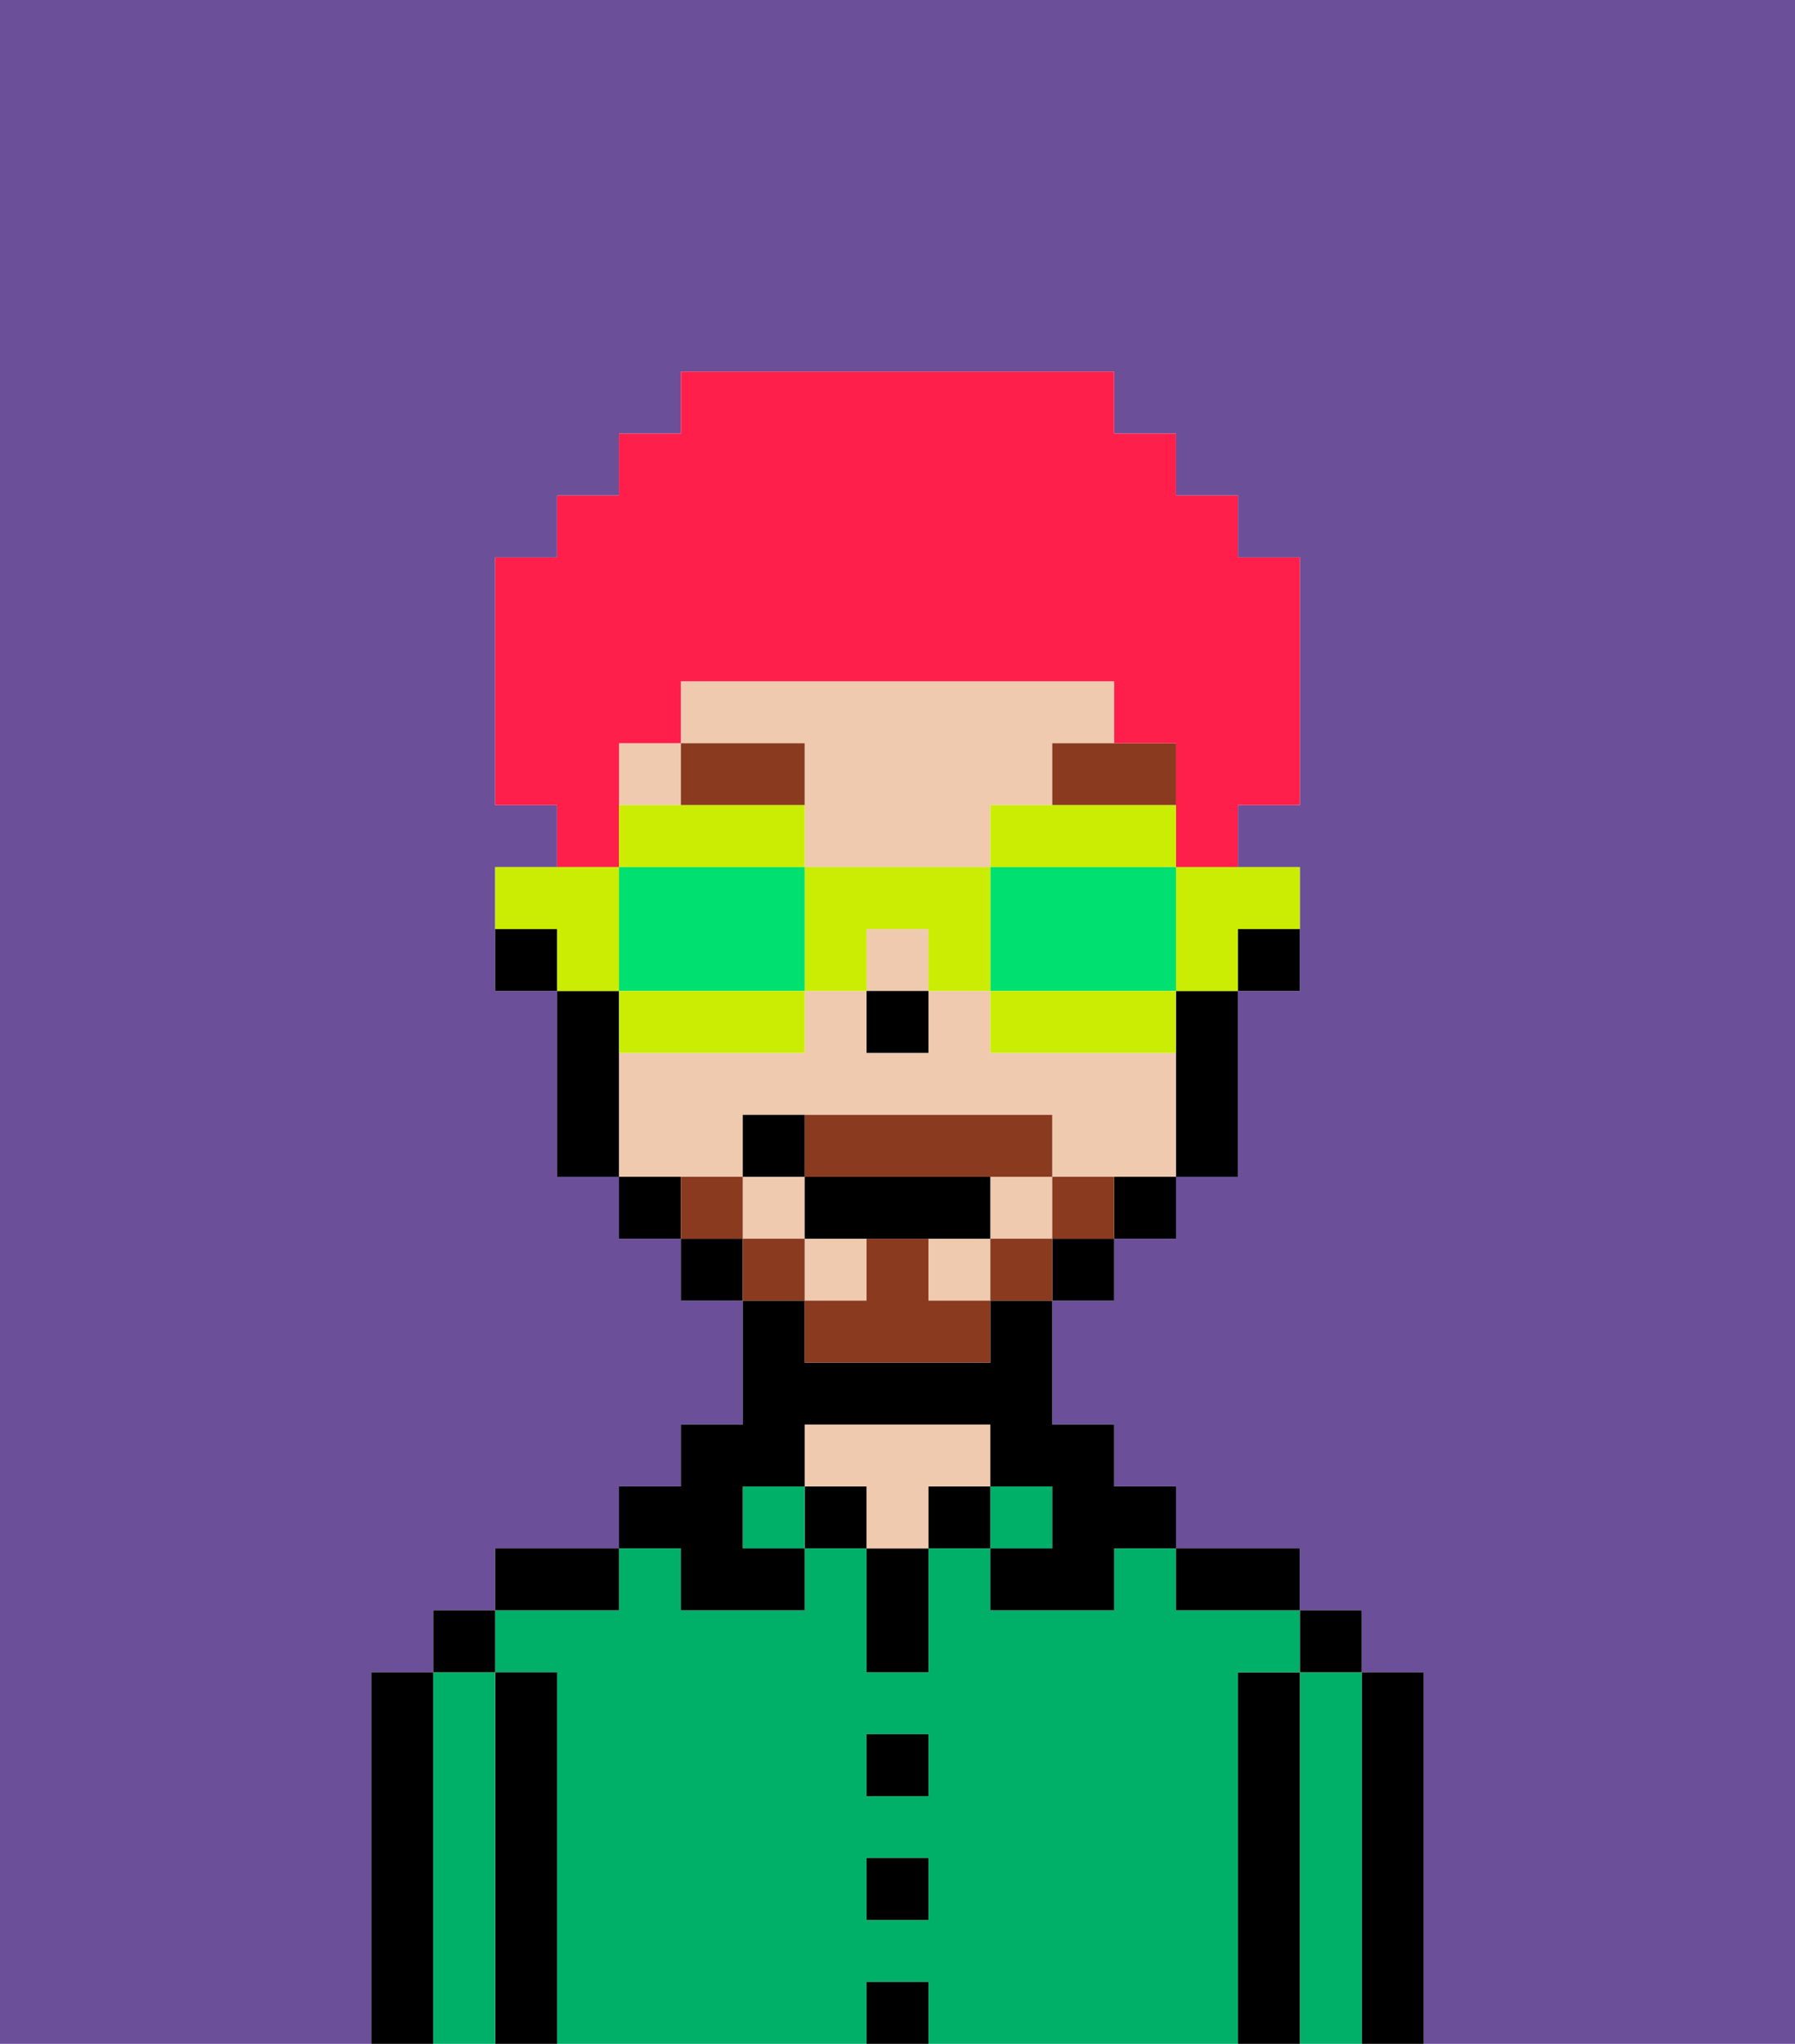 <svg xmlns="http://www.w3.org/2000/svg" viewBox="0 0 29 33"><defs><style>polygon,rect,path{shape-rendering:crispedges;}.za284-1{fill:#6b4f99;}.za284-2{fill:#000000;}.za284-3{fill:#00af68;}.za284-4{fill:#efcaaf;}.za284-5{fill:#893a1f;}.za284-6{fill:#893a1f;}.za284-7{fill:#ff1f4a;}.za284-8{fill:#cbed03;}.za284-9{fill:#00e070;}</style></defs><path class="za284-1" d="M0,33H6V27H7V26H8V25h2V24h1V23h1V21H11V20H10V19H9V16H8V14H9V13H8V9H9V8h1V7h1V6h7V7h1V8h1V9h1v4H20v1h1v2H20v3H19v1H18v1H17v2h1v1h1v1h2v1h1v1h1v6h6V0H0Z"/><path class="za284-2" d="M23,27H22v6h1V27Z"/><path class="za284-3" d="M22,27H21v6h1V27Z"/><rect class="za284-2" x="21" y="26" width="1" height="1"/><path class="za284-2" d="M21,27H20v6h1V27Z"/><path class="za284-3" d="M20,27h1V26H19V25H18v1H16V25H15v2H14V25H13v1H11V25H10v1H8v1H9v6h5V32h1v1h5V27Zm-5,4H14V30h1Zm0-2H14V28h1Z"/><path class="za284-2" d="M20,26h1V25H19v1Z"/><rect class="za284-3" x="16" y="24" width="1" height="1"/><rect class="za284-2" x="15" y="24" width="1" height="1"/><rect class="za284-2" x="14" y="32" width="1" height="1"/><rect class="za284-2" x="14" y="30" width="1" height="1"/><rect class="za284-2" x="14" y="28" width="1" height="1"/><path class="za284-2" d="M14,26v1h1V25H14Z"/><rect class="za284-2" x="13" y="24" width="1" height="1"/><path class="za284-4" d="M16,24V23H13v1h1v1h1V24Z"/><rect class="za284-3" x="12" y="24" width="1" height="1"/><path class="za284-2" d="M11,26h2V25H12V24h1V23h3v1h1v1H16v1h2V25h1V24H18V23H17V21H16v1H13V21H12v2H11v1H10v1h1Z"/><path class="za284-2" d="M10,25H8v1h2Z"/><path class="za284-2" d="M9,27H8v6H9V27Z"/><path class="za284-3" d="M8,27H7v6H8V27Z"/><rect class="za284-2" x="7" y="26" width="1" height="1"/><path class="za284-2" d="M7,27H6v6H7V27Z"/><path class="za284-2" d="M20,16h1V15H20Z"/><rect class="za284-4" x="13" y="20" width="1" height="1"/><rect class="za284-4" x="15" y="20" width="1" height="1"/><path class="za284-4" d="M13,13v1h3V13h1V12h1V11H11v1h2Z"/><rect class="za284-4" x="12" y="19" width="1" height="1"/><rect class="za284-4" x="14" y="15" width="1" height="1"/><rect class="za284-4" x="10" y="12" width="1" height="1"/><path class="za284-4" d="M12,19V18h5v1h2V17H16V16H15v1H14V16H13v1H10v2h2Z"/><rect class="za284-4" x="16" y="19" width="1" height="1"/><path class="za284-2" d="M19,17v2h1V16H19Z"/><path class="za284-2" d="M18,20h1V19H18Z"/><rect class="za284-2" x="17" y="20" width="1" height="1"/><rect class="za284-2" x="11" y="20" width="1" height="1"/><path class="za284-2" d="M10,19v1h1V19Z"/><path class="za284-2" d="M10,16H9v3h1V16Z"/><path class="za284-2" d="M8,15v1H9V15Z"/><rect class="za284-2" x="14" y="16" width="1" height="1"/><polygon class="za284-5" points="12 13 13 13 13 12 11 12 11 13 12 13"/><path class="za284-5" d="M17,13h2V12H17Z"/><path class="za284-6" d="M17,19v1h1V19Z"/><rect class="za284-6" x="16" y="20" width="1" height="1"/><path class="za284-6" d="M15,20H14v1H13v1h3V21H15Z"/><path class="za284-6" d="M14,19h3V18H13v1Z"/><rect class="za284-6" x="12" y="20" width="1" height="1"/><path class="za284-6" d="M12,19H11v1h1Z"/><path class="za284-2" d="M15,20h1V19H13v1h2Z"/><path class="za284-2" d="M13,18H12v1h1Z"/><path class="za284-7" d="M10,13V12h1V11h7v1h1v2h1V13h1V9H20V8H19V7H18V6H11V7H10V8H9V9H8v4H9v1h1Z"/><path class="za284-8" d="M19,15v1h1V15h1V14H19Z"/><path class="za284-8" d="M16,13v1h3V13H16Z"/><path class="za284-9" d="M19,16V14H16v2h3Z"/><path class="za284-8" d="M18,16H16v1h3V16Z"/><path class="za284-8" d="M13,14v2h1V15h1v1h1V14Z"/><path class="za284-8" d="M13,14V13H10v1h3Z"/><path class="za284-9" d="M12,14H10v2h3V14Z"/><path class="za284-8" d="M10,16v1h3V16H10Z"/><path class="za284-8" d="M10,15V14H8v1H9v1h1Z"/></svg>